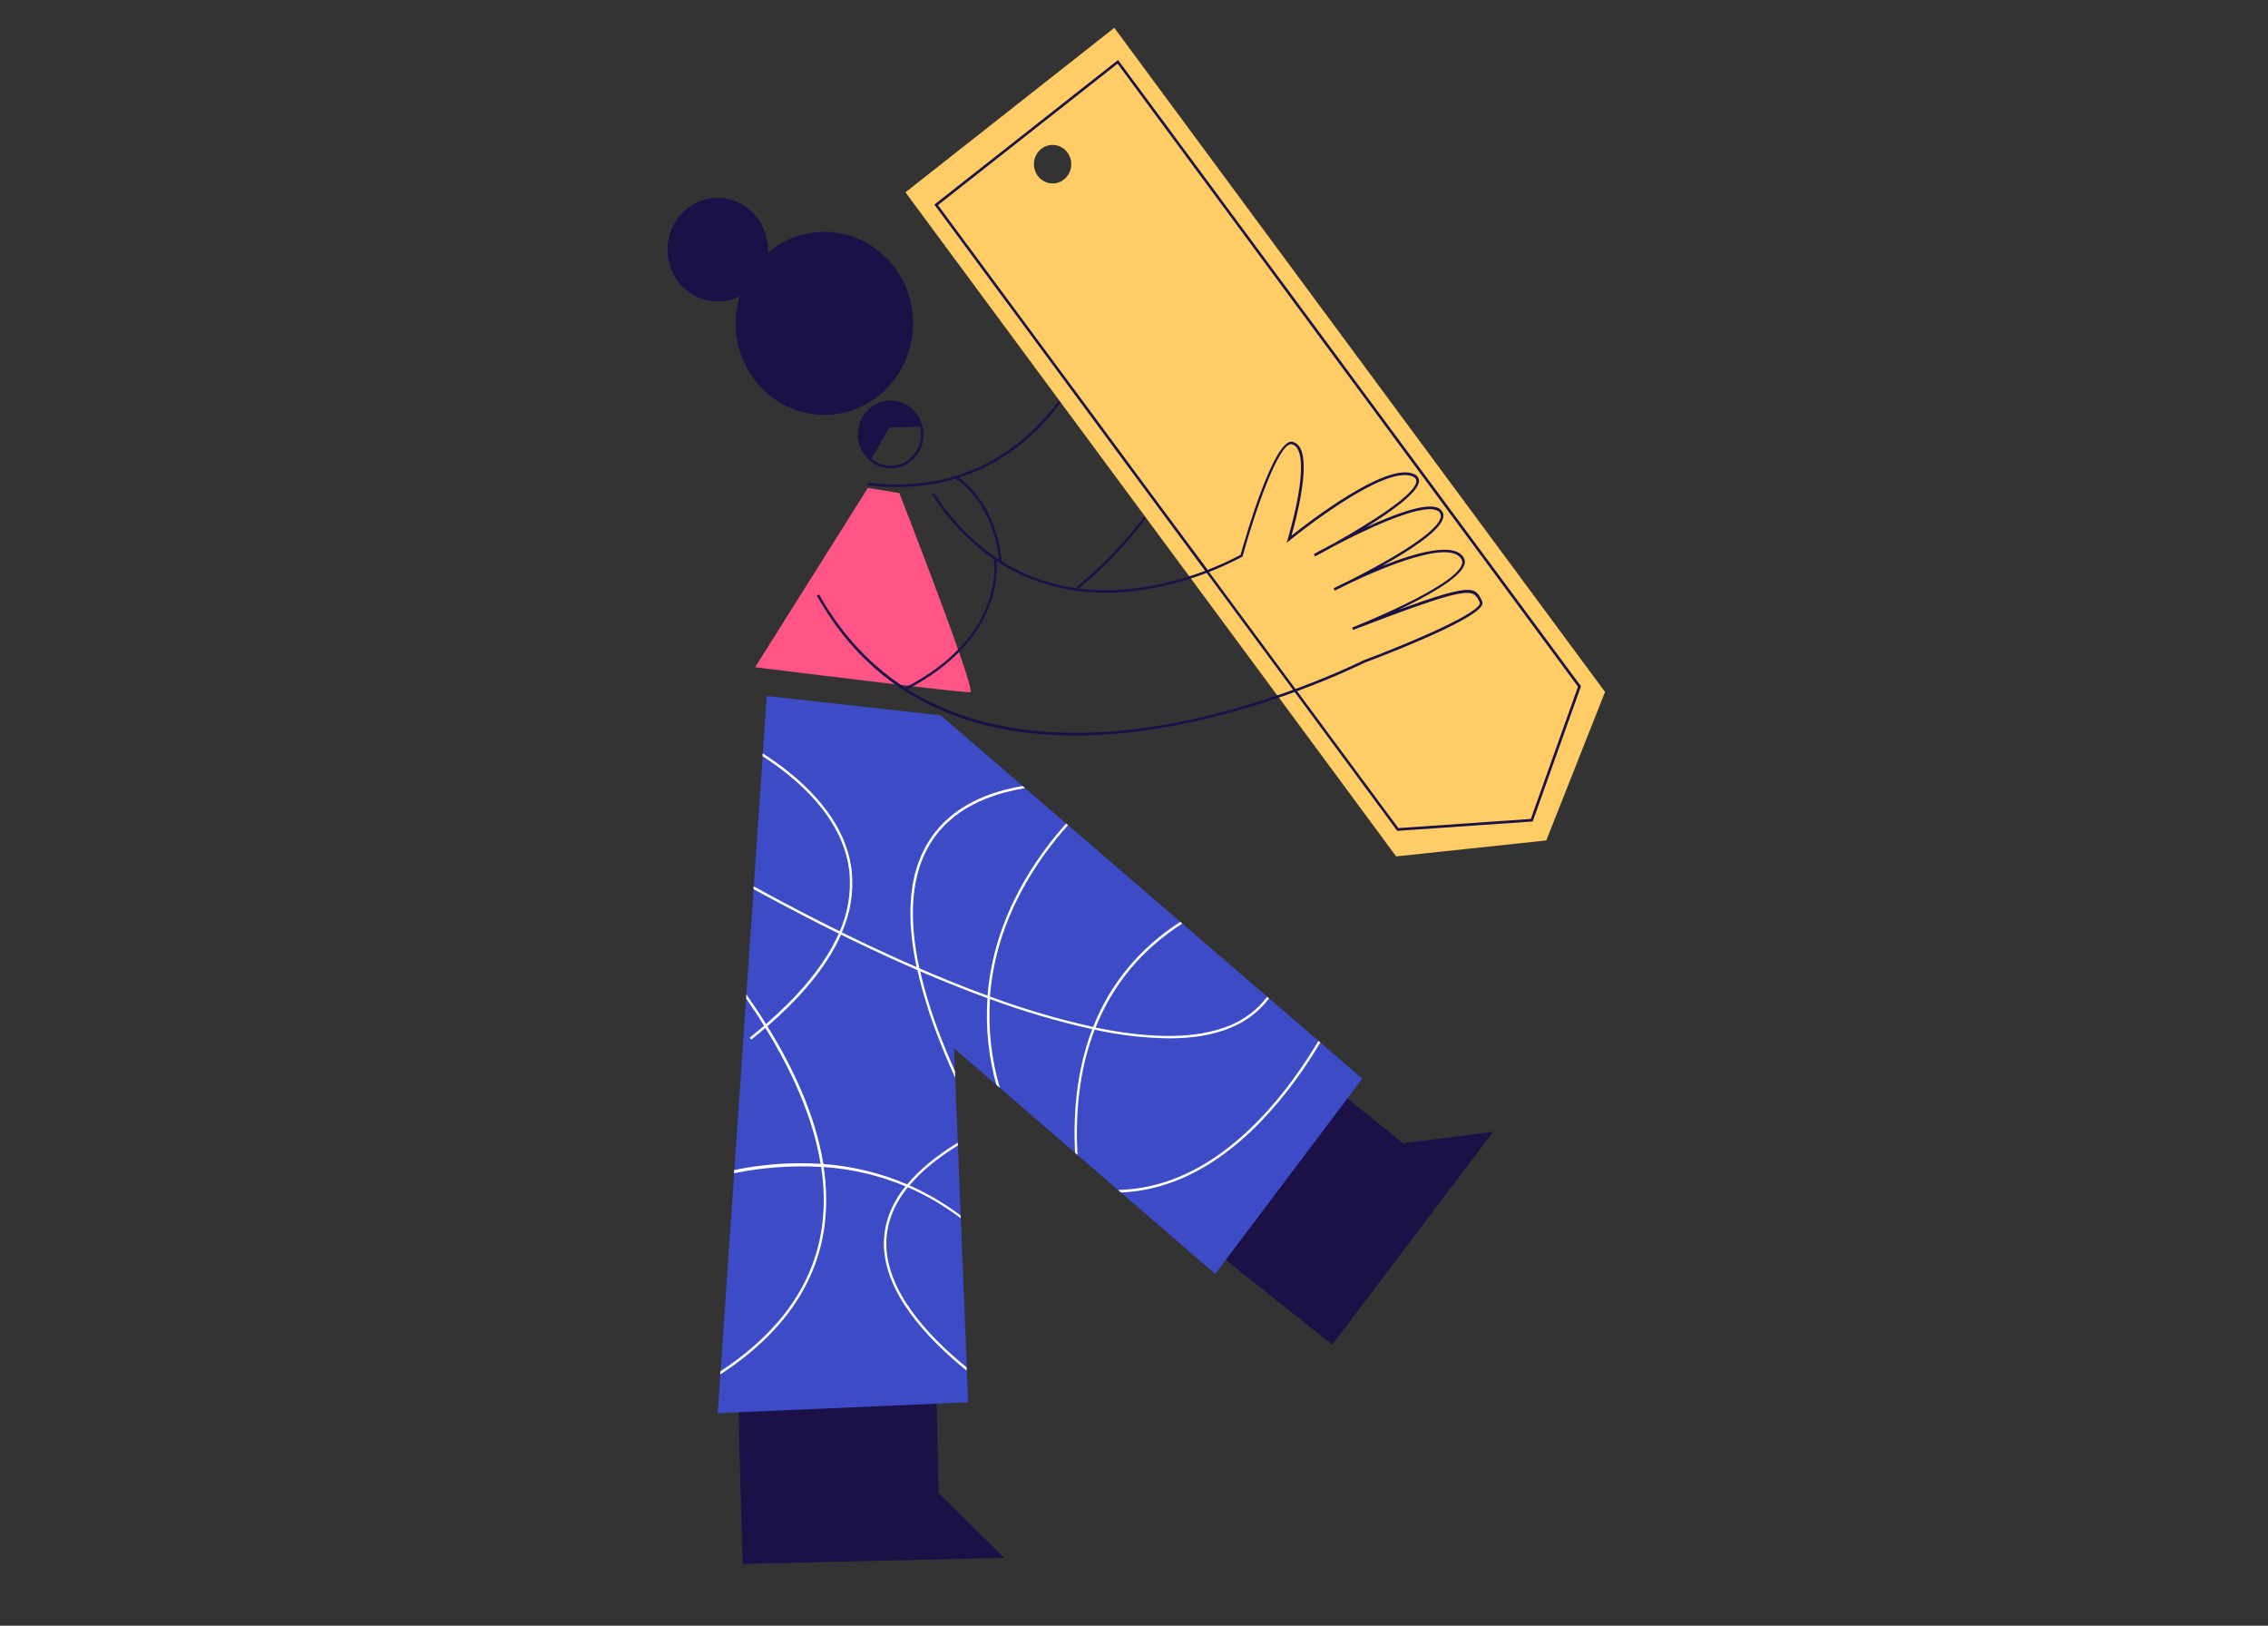 <svg width="600" height="430" viewBox="0 0 600 430" fill="none" xmlns="http://www.w3.org/2000/svg">
<rect x="0" y="0" width="600" height="430" fill="#333333" stroke="none"/>
<path d="M294.949 74.36V74.501C292.585 84.96 288.372 94.88 282.521 103.761C276.671 112.482 267.467 121.96 253.674 126.34C255.91 127.93 263.671 134.39 265.016 148.544L264.366 148.611C262.917 133.404 253.914 127.259 252.855 126.595C247.757 128.096 242.478 128.844 237.177 128.816C234.631 128.81 232.088 128.66 229.559 128.366L229.63 127.695C257.229 130.909 273.33 116.245 281.981 103.379C287.753 94.606 291.913 84.813 294.253 74.488C293.961 74.031 292.823 72.254 291.341 69.792L291.887 69.436C293.61 72.267 294.858 74.199 294.871 74.219L294.949 74.36Z" fill="#1B1147"/>
<path d="M284.802 155.225L285.179 155.735C314.39 132.76 329.08 88.876 333.143 74.91C333 74.669 332.85 74.427 332.701 74.192C328.892 87.447 314.293 132.049 284.802 155.225Z" fill="#1B1147"/>
<path d="M345.077 75.42L344.739 74.964L294.793 7.361L239.543 50.869L280.233 105.921L280.642 106.471L302.84 136.496L303.23 137.026L314.637 152.455L315.06 153.025L337.927 183.962L338.343 184.519L369.348 226.518L409.069 222.298L424.611 183.016L345.077 75.42ZM278.465 48.521C276.467 48.521 274.665 47.279 273.901 45.374C273.136 43.469 273.559 41.276 274.972 39.818C276.384 38.36 278.509 37.924 280.355 38.713C282.201 39.502 283.405 41.361 283.405 43.423C283.405 46.238 281.193 48.521 278.465 48.521Z" fill="#FFCC66"/>
<path d="M256.683 183.103C255.11 183.311 212.587 178.072 202.083 176.771L199.763 176.483L202.272 172.491L215.701 151.147L218.866 146.116L229.585 129.071L237.911 130.412C237.911 130.412 239.309 133.981 241.35 139.267C241.811 140.474 242.312 141.776 242.832 143.144C244.938 148.631 247.427 155.218 249.722 161.417C250.567 163.724 251.392 165.978 252.159 168.125C255.188 176.523 257.307 183.023 256.683 183.103Z" fill="#FF5486"/>
<path d="M237.814 106.216C233.17 104.978 228.432 107.857 227.228 112.647C226.023 117.438 228.807 122.331 233.448 123.579C238.089 124.827 242.833 121.959 244.047 117.171C245.227 112.374 242.448 107.49 237.814 106.216ZM243.423 116.949C242.518 120.624 239.317 123.199 235.643 123.208C234.961 123.205 234.282 123.115 233.621 122.94C232.482 122.638 231.421 122.082 230.514 121.309L235.272 113.106L243.423 112.831C243.77 114.188 243.776 115.615 243.443 116.976L243.423 116.949Z" fill="#1B1147"/>
<path d="M392.098 159.015C390.349 155.272 389.777 154.051 370.05 161.276C377.596 157.694 386.098 152.991 387.359 149.51C387.609 148.902 387.583 148.211 387.288 147.625C384.954 143.171 374.392 146.21 365.558 149.745C372.708 145.753 380.508 140.742 381.678 137.315C381.92 136.741 381.92 136.09 381.678 135.517C381.355 134.874 380.784 134.401 380.105 134.216C376.673 133.082 368.626 136.121 361.398 139.461C368.399 135.128 375.49 130.016 375.399 127.125C375.332 126.295 374.776 125.594 374.002 125.361C366.715 122.168 346.097 138.146 341.658 141.688C342.808 137.664 346.637 123.389 343.959 118.492C343.555 117.68 342.833 117.087 341.976 116.862C337.056 115.648 329.249 142.976 328.196 146.76C319.047 151.597 309.115 154.66 298.894 155.795C283.801 157.318 262.559 154.132 247.07 130.352L246.53 130.727C250.831 137.523 256.402 143.366 262.917 147.913C263.17 149.657 265.27 168.621 239.445 181.896C230.742 176.281 222.89 168.299 216.663 157.211L216.104 157.546C225.204 173.793 238.522 184.834 255.637 190.368C264.262 193.152 273.837 194.547 284.321 194.547C290.757 194.526 297.183 194.046 303.555 193.112C334.378 188.698 360.67 175.436 360.898 175.322C362.1 174.873 390.375 164.328 392.098 159.954C392.231 159.656 392.231 159.313 392.098 159.015ZM391.487 159.686C390.141 163.087 368.776 171.66 360.625 174.692C360.365 174.819 334.163 188.034 303.425 192.434C283.925 195.225 259.875 194.755 240.056 182.299C264.184 169.714 263.95 152.113 263.586 148.369C275.754 156.386 288.735 157.479 298.94 156.453C309.285 155.304 319.336 152.193 328.586 147.276L328.703 147.209L328.742 147.075C332.155 134.739 338.492 116.674 341.781 117.513C342.466 117.703 343.037 118.193 343.341 118.854C346.266 124.221 340.741 142.332 340.696 142.54L340.371 143.587L341.203 142.916C341.45 142.715 366.039 122.664 373.703 126.025C374.353 126.314 374.684 126.696 374.704 127.192C374.814 130.647 361.983 138.596 353.059 143.607C349.997 145.203 347.859 146.404 347.586 146.572L347.885 147.169C348.177 147.014 350.166 145.981 352.942 144.432C360.709 140.367 375.172 133.357 379.865 134.9C380.374 135.03 380.805 135.379 381.048 135.859C381.221 136.265 381.221 136.728 381.048 137.134C379.455 141.688 364.869 149.564 357.316 153.394C354.794 154.581 353.091 155.467 352.812 155.607L353.091 156.218C353.351 156.09 355.041 155.292 357.498 154.058C365.948 150.08 383.817 142.48 386.696 148.021C386.902 148.44 386.914 148.933 386.729 149.362C384.558 155.399 357.992 165.884 357.726 165.991L357.953 166.615C389.264 154.628 389.693 155.547 391.487 159.397C391.523 159.495 391.523 159.602 391.487 159.699V159.686Z" fill="#1B1147"/>
<path d="M306.226 132.847L305.836 132.317L283.561 102.178L283.164 102.795L305.42 132.908L305.81 133.431L318.81 150.992L319.46 150.738L306.226 132.847ZM306.226 132.847L305.836 132.317L283.561 102.178L283.164 102.795L305.42 132.908L305.81 133.431L318.81 150.992L319.46 150.738L306.226 132.847ZM306.226 132.847L305.836 132.317L283.561 102.178L283.164 102.795L305.42 132.908L305.81 133.431L318.81 150.992L319.46 150.738L306.226 132.847ZM306.226 132.847L305.836 132.317L283.561 102.178L283.164 102.795L305.42 132.908L305.81 133.431L318.81 150.992L319.46 150.738L306.226 132.847ZM342.145 78.58L341.554 77.781L295.989 16.142L295.787 15.867L247.187 54.115L282.742 102.219L283.164 102.789L305.42 132.901L305.81 133.424L318.81 150.986L319.226 151.542L342.087 182.48L342.503 183.037L369.536 219.615L369.647 219.763L405.481 217.281L418.247 181.507L342.145 78.58ZM404.981 216.61L369.939 219.038L343.153 182.815L342.737 182.258L319.87 151.321L319.486 150.711L306.226 132.847L305.836 132.317L283.561 102.178L283.138 101.608L248.136 54.256L295.657 16.846L340.065 76.923L341.053 78.264L417.461 181.628L404.981 216.61ZM306.226 132.847L305.836 132.317L283.561 102.178L283.164 102.795L305.42 132.908L305.81 133.431L318.81 150.992L319.46 150.738L306.226 132.847ZM306.226 132.847L305.836 132.317L283.561 102.178L283.164 102.795L305.42 132.908L305.81 133.431L318.81 150.992L319.46 150.738L306.226 132.847ZM306.226 132.847L305.836 132.317L283.561 102.178L283.164 102.795L305.42 132.908L305.81 133.431L318.81 150.992L319.46 150.738L306.226 132.847Z" fill="#1B1147"/>
<path d="M317.861 327.802L349.991 285.327L371.174 302.392L395.023 299.36L352.441 355.64C352.441 355.64 317.946 328.473 317.861 327.802Z" fill="#1B1147"/>
<path d="M195.486 368.419L247.694 367.184L248.305 394.908L265.679 412.041L196.506 413.664C196.506 413.664 195.057 368.895 195.486 368.419Z" fill="#1B1147"/>
<path d="M256.137 370.907L247.778 371.27L195.427 373.537L189.876 373.778L190.578 363.542L190.637 362.704L194.218 310.307L194.277 309.462L197.384 264.082L197.455 263.049L199.36 235.171L199.412 234.433L201.765 200.014L201.817 199.27L202.857 184.09L248.857 189.215L249.982 217.287L250.021 218.173L251.678 259.635L251.711 260.366L252.387 277.277L252.627 283.361V283.368L252.699 285.105L253.388 302.224V302.231L253.414 302.982L254.155 321.483L254.187 322.201L255.767 361.664L255.799 362.529L256.137 370.907Z" fill="#3D4BC6"/>
<path d="M360.397 285.307L356.458 290.532L324.29 333.222L321.475 336.952L296.548 315.419L295.807 314.782L285.036 305.478L284.36 304.887L264.477 287.715L263.58 286.943L252.387 277.277L248.799 274.178L247.772 273.286L221.037 250.197L220.537 249.768L216.292 246.098L217.17 244.569L217.501 243.992L224.794 231.247L225.353 230.274L248.857 189.215L270.515 207.876L271.172 208.44L282.053 217.811L282.547 218.24L312.213 243.798L312.739 244.254L335.203 263.6L335.71 264.042L348.788 275.305L349.289 275.741L360.397 285.307Z" fill="#3D4BC6"/>
<path d="M335.736 264.076C333.107 267.522 329.636 270.185 325.681 271.79C320.955 273.802 315.346 274.654 309.171 274.654C302.585 274.55 296.026 273.78 289.586 272.353C289.196 273.36 288.832 274.366 288.488 275.432C285.329 285.085 284.503 295.422 285.049 305.478L284.399 304.887C283.918 294.953 284.776 284.763 287.896 275.224C288.226 274.205 288.581 273.203 288.962 272.219C279.779 270.182 270.737 267.517 261.896 264.243C261.388 272.167 262.268 280.121 264.496 287.721L263.586 286.943C261.51 279.499 260.711 271.737 261.227 264.009C258.016 262.841 254.837 261.621 251.717 260.366C248.896 259.233 246.134 258.072 243.436 256.912C244.808 262.797 246.603 268.568 248.805 274.178C249.949 277.143 251.225 280.204 252.634 283.361L252.705 285.099C250.838 281.007 249.195 277.067 247.778 273.279C245.699 267.849 244.003 262.272 242.702 256.59C241.213 255.919 239.738 255.295 238.295 254.651C232.848 252.216 227.537 249.701 222.5 247.219C222.066 248.207 221.581 249.197 221.044 250.19C217.339 257.158 211.333 264.246 203.026 271.455C209.714 282.241 215.72 294.933 217.826 307.872C221.487 308.148 225.122 308.709 228.701 309.549C232.565 310.455 236.347 311.703 240.004 313.279C243.211 309.397 247.672 305.717 253.388 302.238V302.989C247.958 306.325 243.698 309.844 240.609 313.547C245.388 315.666 249.923 318.33 254.129 321.49V322.207C249.804 318.926 245.12 316.182 240.173 314.03C236.351 318.773 234.447 323.804 234.479 329.076C234.557 341.446 245.289 353.178 255.708 361.67L255.741 362.536C245.074 353.923 233.907 341.855 233.829 329.083C233.797 323.717 235.708 318.585 239.543 313.769C232.637 310.894 225.329 309.177 217.898 308.684C218.654 313.522 218.772 318.443 218.249 323.314C216.435 339.259 207.121 352.762 190.52 363.562L190.578 362.724C206.75 352.098 215.831 338.85 217.605 323.254C218.128 318.391 218.004 313.478 217.235 308.65C209.505 308.218 201.754 308.781 194.16 310.327L194.218 309.482C201.744 307.914 209.435 307.362 217.098 307.839C214.992 295.094 209.071 282.563 202.473 271.897C201.277 272.926 200.034 273.957 198.742 274.99L198.346 274.46C199.646 273.413 200.902 272.371 202.116 271.334C200.601 268.771 198.983 266.37 197.384 264.076L197.455 263.043C199.204 265.511 200.959 268.127 202.655 270.871C210.889 263.716 216.843 256.679 220.517 249.761C221.018 248.815 221.473 247.876 221.889 246.93C220.277 246.139 218.697 245.349 217.15 244.562C210.54 241.208 204.501 237.995 199.34 235.171L199.392 234.433C204.592 237.311 210.754 240.584 217.482 243.992C219.011 244.761 220.569 245.539 222.155 246.326C224.243 241.608 225.138 236.419 224.755 231.247C224.755 230.777 224.671 230.314 224.606 229.845C222.74 216.033 210.832 205.877 201.726 200.014L201.778 199.27C211.027 205.173 223.332 215.537 225.249 229.751C225.249 229.925 225.295 230.1 225.314 230.274C225.896 235.863 224.997 241.511 222.714 246.615C227.752 249.097 233.056 251.606 238.503 254.041C239.842 254.635 241.168 255.219 242.481 255.791C239.777 243.046 240.414 232.696 244.431 224.78C245.842 221.972 247.713 219.437 249.962 217.287C256.105 211.384 264.204 208.996 270.496 207.896L271.146 208.46C264.724 209.553 256.241 211.948 249.995 218.193C247.978 220.205 246.291 222.541 244.996 225.109C241.025 232.984 240.446 243.355 243.222 256.127C246.086 257.37 248.903 258.546 251.672 259.655C254.948 260.997 258.144 262.229 261.259 263.351L261.298 262.848C263.079 242.248 274.259 226.484 282.046 217.831L282.54 218.26C274.818 226.833 263.69 242.469 261.948 262.909C261.948 263.137 261.909 263.358 261.896 263.579C270.81 266.895 279.931 269.584 289.196 271.629C293.746 260.091 301.494 250.78 312.239 243.831L312.765 244.287C302.086 251.143 294.396 260.353 289.846 271.79C305.024 274.916 317.029 274.748 325.434 271.193C329.292 269.63 332.675 267.029 335.229 263.66L335.736 264.076Z" fill="white"/>
<path d="M349.295 275.741C341.664 288.533 328.073 306.524 309.262 312.99C305.158 314.414 300.88 315.231 296.554 315.419L295.813 314.748C300.316 314.636 304.778 313.836 309.054 312.373C327.728 305.947 341.229 288.03 348.795 275.318L349.295 275.741Z" fill="white"/>
<path d="M241.564 85.542C241.552 95.063 236.138 103.693 227.726 107.602C219.315 111.511 209.465 109.974 202.549 103.674C195.633 97.373 192.933 87.477 195.648 78.378C190.32 81.039 183.929 79.74 179.977 75.192C176.025 70.644 175.467 63.946 178.609 58.768C181.751 53.591 187.834 51.185 193.524 52.869C199.214 54.553 203.137 59.92 203.143 66.029C203.143 66.311 203.143 66.585 203.143 66.861C210.151 60.885 219.873 59.623 228.097 63.622C236.321 67.621 241.567 76.16 241.564 85.542Z" fill="#1B1147"/>
</svg>
